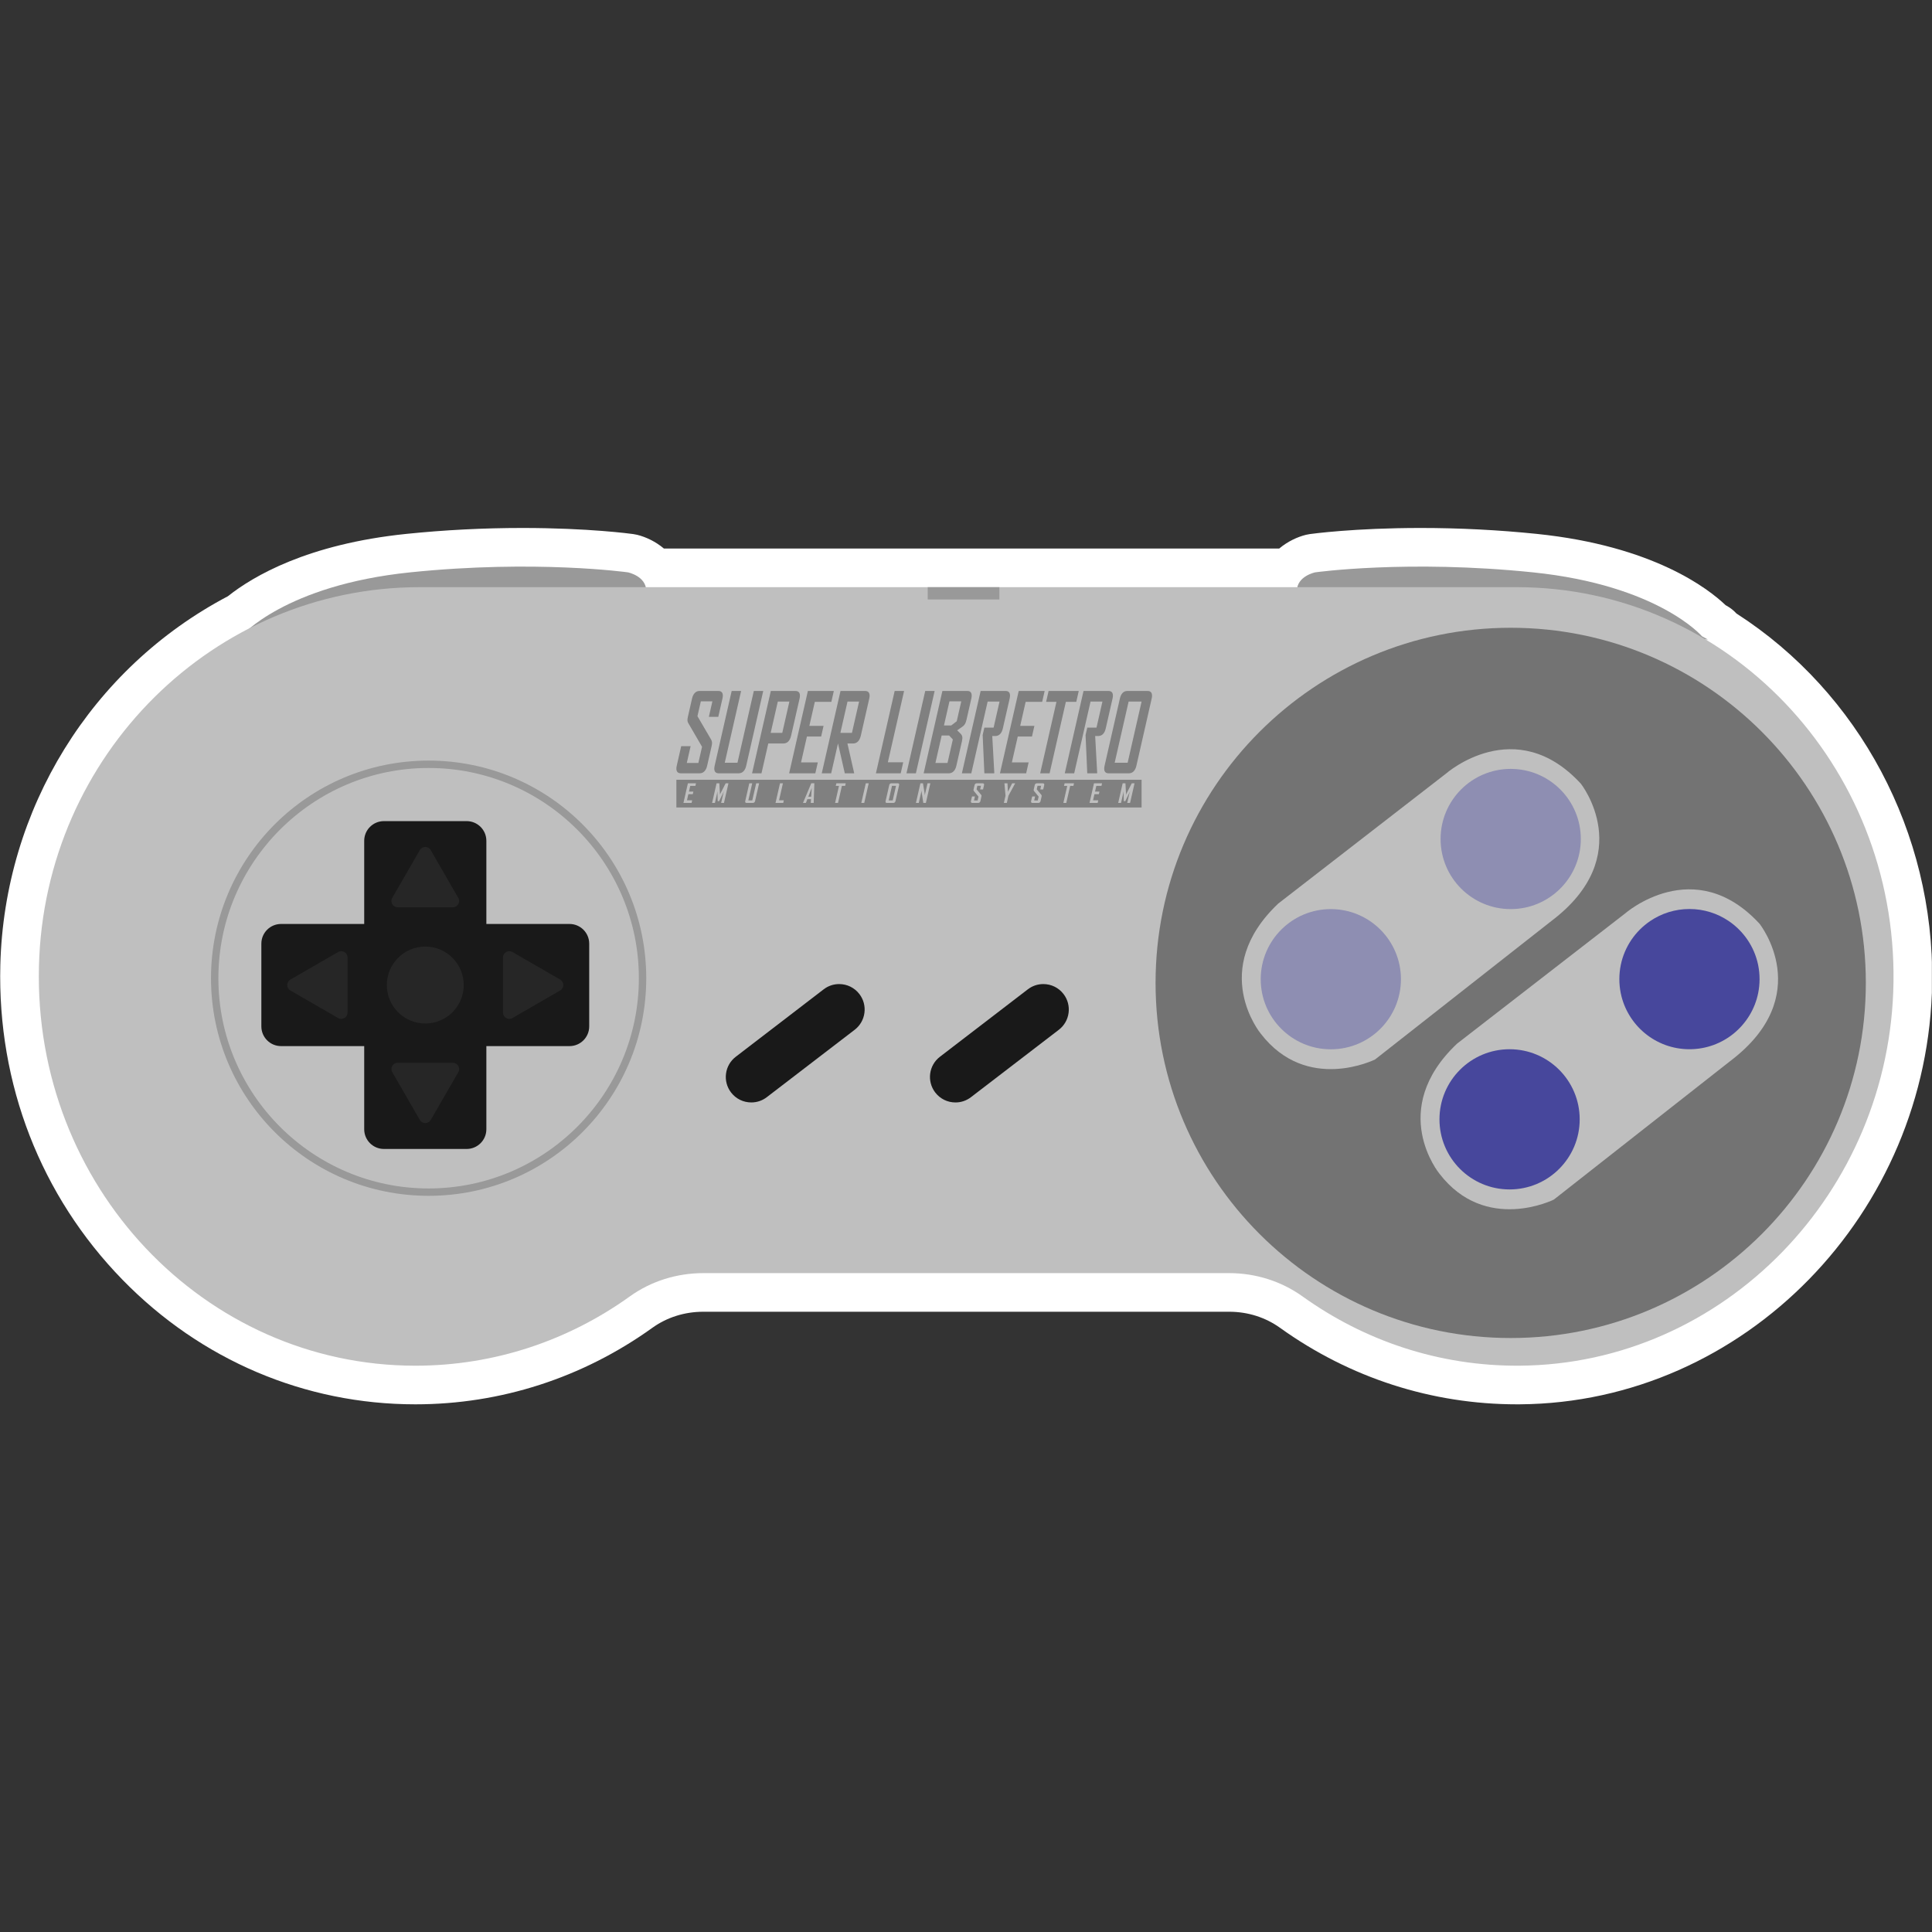 <?xml version="1.0" encoding="UTF-8" standalone="no"?>
<!-- Created with Inkscape (http://www.inkscape.org/) -->

<svg
   xmlns:dc="http://purl.org/dc/elements/1.1/"
   xmlns:cc="http://creativecommons.org/ns#"
   xmlns:rdf="http://www.w3.org/1999/02/22-rdf-syntax-ns#"
   xmlns:svg="http://www.w3.org/2000/svg"
   xmlns="http://www.w3.org/2000/svg"
   xmlns:sodipodi="http://sodipodi.sourceforge.net/DTD/sodipodi-0.dtd"
   xmlns:inkscape="http://www.inkscape.org/namespaces/inkscape"
   id="svg54862"
   version="1.1"
   inkscape:version="0.48.5 r10040"
   width="256"
   height="256"
   xml:space="preserve"
   sodipodi:docname="Nintendo - Super Nintendo Entertainment System.svg"
   inkscape:export-filename="/Users/margetts/Desktop/BAXY RetroActive/png_marked/Nintendo - Super Nintendo Entertainment System.png"
   inkscape:export-xdpi="90.099998"
   inkscape:export-ydpi="90.099998"><rect width="100%" height="100%" fill="#333333" stroke="none"/><defs
     id="defs54866"><clipPath
       clipPathUnits="userSpaceOnUse"
       id="clipPath54876"><path
         d="M 0,128 128,128 128,0 0,0 0,128 z"
         id="path54878"
         inkscape:connector-curvature="0" /></clipPath></defs><sodipodi:namedview
     pagecolor="#ffffff"
     bordercolor="#666666"
     borderopacity="1"
     objecttolerance="10"
     gridtolerance="10"
     guidetolerance="10"
     inkscape:pageopacity="0"
     inkscape:pageshadow="2"
     inkscape:window-width="1676"
     inkscape:window-height="1005"
     id="namedview54864"
     showgrid="false"
     inkscape:zoom="5.04375"
     inkscape:cx="55.11772"
     inkscape:cy="80"
     inkscape:window-x="4"
     inkscape:window-y="1"
     inkscape:window-maximized="1"
     inkscape:current-layer="g54870" /><g
     id="g54870"
     inkscape:groupmode="layer"
     inkscape:label="Nintendo - Super Nintendo Entertainment System"
     transform="matrix(1.25,0,0,-1.25,0,256)"><g
       id="g54872"
       transform="matrix(1.6,0,0,1.6,-0.012,0.283)"><g
         id="g54874"
         clip-path="url(#clipPath54876)"><g
           id="g54880"
           transform="translate(115.049,87.18)"><path
             d="m 0,0 c -0.181,0.198 -0.395,0.37 -0.64,0.506 l -0.075,0.042 c -1.142,1.091 -4.792,3.928 -12.507,4.723 -2.538,0.261 -5.127,0.393 -7.696,0.393 -4.401,0 -7.226,-0.388 -7.344,-0.405 -0.086,-0.012 -0.17,-0.028 -0.254,-0.048 -0.562,-0.138 -1.212,-0.436 -1.773,-0.909 l -18.541,0 -4.747,0 -17.48,0 c -0.561,0.473 -1.211,0.771 -1.773,0.909 -0.084,0.02 -0.168,0.036 -0.254,0.048 -0.118,0.017 -2.943,0.405 -7.344,0.405 -2.568,0 -5.157,-0.132 -7.695,-0.393 -6.531,-0.673 -10.145,-2.798 -11.82,-4.13 -9.047,-4.761 -14.817,-14.099 -15.077,-24.437 -0.198,-7.887 2.677,-15.291 8.096,-20.849 5.19,-5.321 12.08,-8.252 19.402,-8.252 5.65,0 11.079,1.753 15.701,5.07 0.97,0.696 2.139,1.064 3.383,1.064 l 34.834,0 c 1.232,0 2.399,-0.37 3.377,-1.071 4.619,-3.312 10.045,-5.063 15.69,-5.063 l 0.202,10e-4 c 14.85,0.109 27.099,12.648 27.303,27.95 C 13.1,-14.522 8.154,-5.244 0,0"
             style="fill:#ffffff;fill-opacity:1;fill-rule:nonzero;stroke:none"
             id="path54882"
             inkscape:connector-curvature="0" /></g><g
           id="g54884"
           transform="translate(15.986,85.671)"><path
             d="m 0,0 c 0,0 2.89,3.377 11.202,4.233 8.311,0.855 14.422,0 14.422,0 0,0 1.203,-0.245 1.213,-1.223 L -0.394,-0.22"
             style="fill:#999999;fill-opacity:1;fill-rule:nonzero;stroke:none"
             id="path54886"
             inkscape:connector-curvature="0" /></g><g
           id="g54888"
           transform="translate(112.766,85.671)"><path
             d="m 0,0 c 0,0 -2.89,3.377 -11.202,4.233 -8.311,0.855 -14.422,0 -14.422,0 0,0 -1.203,-0.245 -1.213,-1.223 L 0.394,-0.22"
             style="fill:#999999;fill-opacity:1;fill-rule:nonzero;stroke:none"
             id="path54890"
             inkscape:connector-curvature="0" /></g><g
           id="g54892"
           transform="translate(100.512,88.921)"><path
             d="m 0,0 -72.721,0 c -13.564,0 -24.85,-11.085 -25.203,-25.102 -0.366,-14.557 10.94,-26.477 24.939,-26.477 5.28,0 10.176,1.696 14.208,4.59 1.427,1.025 3.137,1.544 4.875,1.544 l 34.834,0 c 1.737,0 3.442,-0.527 4.869,-1.55 4.077,-2.923 9.036,-4.623 14.381,-4.583 13.505,0.099 24.577,11.464 24.763,25.424 C 25.137,-11.744 13.895,0 0,0"
             style="fill:#bfbfbf;fill-opacity:1;fill-rule:nonzero;stroke:none"
             id="path54894"
             inkscape:connector-curvature="0" /></g><g
           id="g54896"
           transform="translate(123.624,62.704)"><path
             d="m 0,0 c 0,-12.994 -10.534,-23.528 -23.528,-23.528 -12.995,0 -23.529,10.534 -23.529,23.528 0,12.994 10.534,23.528 23.529,23.528 C -10.534,23.528 0,12.994 0,0"
             style="fill:#737373;fill-opacity:1;fill-rule:nonzero;stroke:none"
             id="path54898"
             inkscape:connector-curvature="0" /></g><g
           id="g54900"
           transform="translate(37.739,66.608)"><path
             d="m 0,0 -5.509,0 0,5.509 c 0,0.721 -0.585,1.305 -1.305,1.305 l -5.482,0 c -0.721,0 -1.306,-0.584 -1.306,-1.305 l 0,-5.509 -5.509,0 c -0.72,0 -1.305,-0.584 -1.305,-1.305 l 0,-5.482 c 0,-0.721 0.585,-1.305 1.305,-1.305 l 5.509,0 0,-5.509 c 0,-0.721 0.585,-1.305 1.306,-1.305 l 5.482,0 c 0.72,0 1.305,0.584 1.305,1.305 l 0,5.509 5.509,0 c 0.721,0 1.305,0.584 1.305,1.305 l 0,5.482 C 1.305,-0.584 0.721,0 0,0"
             style="fill:#191919;fill-opacity:1;fill-rule:nonzero;stroke:none"
             id="path54902"
             inkscape:connector-curvature="0" /></g><g
           id="g54904"
           transform="translate(25.636,62.562)"><path
             d="M 0,0 C 0,1.407 1.141,2.548 2.548,2.548 3.955,2.548 5.096,1.407 5.096,0 5.096,-1.407 3.955,-2.548 2.548,-2.548 1.141,-2.548 0,-1.407 0,0"
             style="fill:#262626;fill-opacity:1;fill-rule:nonzero;stroke:none"
             id="path54906"
             inkscape:connector-curvature="0" /></g><g
           id="g54908"
           transform="translate(84.695,67.96)"><path
             d="m 0,0 11.123,8.617 c 0,0 4.583,4.033 8.922,-0.672 0,0 3.789,-4.767 -1.956,-9.106 L 6.417,-10.328 c 0,0 -4.522,-2.261 -7.578,1.711 0,0 -3.484,4.217 1.161,8.617"
             style="fill:#bfbfbf;fill-opacity:1;fill-rule:nonzero;stroke:none"
             id="path54910"
             inkscape:connector-curvature="0" /></g><g
           id="g54912"
           transform="translate(88.178,67.593)"><path
             d="m 0,0 c -2.565,0 -4.645,-2.08 -4.645,-4.645 0,-2.565 2.08,-4.644 4.645,-4.644 2.565,0 4.645,2.079 4.645,4.644 C 4.645,-2.08 2.565,0 0,0"
             style="fill:#8e8eb2;fill-opacity:1;fill-rule:nonzero;stroke:none"
             id="path54914"
             inkscape:connector-curvature="0" /></g><g
           id="g54916"
           transform="translate(100.095,76.882)"><path
             d="m 0,0 c -2.565,0 -4.645,-2.079 -4.645,-4.645 0,-2.565 2.08,-4.644 4.645,-4.644 2.565,0 4.645,2.079 4.645,4.644 C 4.645,-2.079 2.565,0 0,0"
             style="fill:#8e8eb2;fill-opacity:1;fill-rule:nonzero;stroke:none"
             id="path54918"
             inkscape:connector-curvature="0" /></g><g
           id="g54920"
           transform="translate(96.538,58.676)"><path
             d="m 0,0 11.123,8.617 c 0,0 4.583,4.033 8.922,-0.672 0,0 3.789,-4.767 -1.956,-9.106 L 6.417,-10.328 c 0,0 -4.523,-2.261 -7.578,1.711 0,0 -3.484,4.217 1.161,8.617"
             style="fill:#bfbfbf;fill-opacity:1;fill-rule:nonzero;stroke:none"
             id="path54922"
             inkscape:connector-curvature="0" /></g><g
           id="g54924"
           transform="translate(100.021,58.309)"><path
             d="m 0,0 c -2.565,0 -4.645,-2.079 -4.645,-4.645 0,-2.565 2.08,-4.644 4.645,-4.644 2.565,0 4.645,2.079 4.645,4.644 C 4.645,-2.079 2.565,0 0,0"
             style="fill:#47479c;fill-opacity:1;fill-rule:nonzero;stroke:none"
             id="path54926"
             inkscape:connector-curvature="0" /></g><g
           id="g54928"
           transform="translate(116.583,62.954)"><path
             d="M 0,0 C 0,0.321 -0.033,0.634 -0.094,0.936 -0.218,1.541 -0.459,2.102 -0.793,2.597 -1.127,3.091 -1.553,3.517 -2.048,3.851 -2.789,4.352 -3.683,4.645 -4.645,4.645 -5.606,4.645 -6.5,4.352 -7.241,3.851 -7.736,3.517 -8.162,3.091 -8.496,2.597 -8.83,2.102 -9.071,1.541 -9.195,0.936 -9.257,0.634 -9.289,0.321 -9.289,0 l 0,0 c 0,-0.321 0.032,-0.634 0.094,-0.936 0.433,-2.117 2.306,-3.709 4.55,-3.709 2.245,0 4.118,1.592 4.551,3.709 C -0.033,-0.634 0,-0.321 0,0 z"
             style="fill:#47479c;fill-opacity:1;fill-rule:nonzero;stroke:none"
             id="path54930"
             inkscape:connector-curvature="0" /></g><g
           id="g54932"
           transform="translate(70.47,61.965)"><path
             d="m 0,0 c -0.322,0.42 -0.811,0.661 -1.341,0.661 -0.374,0 -0.729,-0.121 -1.026,-0.349 l -5.822,-4.466 c -0.739,-0.566 -0.879,-1.628 -0.312,-2.367 0.322,-0.42 0.811,-0.661 1.341,-0.661 0.373,0 0.728,0.121 1.026,0.349 l 5.822,4.466 C 0.427,-1.8 0.567,-0.739 0,0"
             style="fill:#191919;fill-opacity:1;fill-rule:nonzero;stroke:none"
             id="path54934"
             inkscape:connector-curvature="0" /></g><g
           id="g54936"
           transform="translate(55.603,62.626)"><path
             d="m 0,0 c -0.374,0 -0.729,-0.12 -1.026,-0.349 l -5.822,-4.466 c -0.358,-0.274 -0.588,-0.672 -0.647,-1.119 -0.059,-0.446 0.06,-0.89 0.334,-1.248 0.323,-0.42 0.811,-0.66 1.341,-0.66 0.374,0 0.729,0.12 1.026,0.348 l 5.823,4.466 c 0.357,0.275 0.587,0.672 0.646,1.119 0.059,0.447 -0.06,0.89 -0.334,1.248 C 1.018,-0.241 0.53,0 0,0"
             style="fill:#191919;fill-opacity:1;fill-rule:nonzero;stroke:none"
             id="path54938"
             inkscape:connector-curvature="0" /></g><g
           id="g54940"
           transform="translate(19.245,62.923)"><path
             d="m 0,0 3.164,1.826 c 0.277,0.161 0.625,-0.04 0.625,-0.36 l 0,-3.653 c 0,-0.321 -0.348,-0.521 -0.625,-0.361 L 0,-0.722 C -0.278,-0.561 -0.278,-0.16 0,0"
             style="fill:#262626;fill-opacity:1;fill-rule:nonzero;stroke:none"
             id="path54942"
             inkscape:connector-curvature="0" /></g><g
           id="g54944"
           transform="translate(37.122,62.202)"><path
             d="m 0,0 -3.164,-1.826 c -0.277,-0.161 -0.625,0.04 -0.625,0.36 l 0,3.653 c 0,0.321 0.348,0.521 0.625,0.361 L 0,0.722 C 0.278,0.561 0.278,0.16 0,0"
             style="fill:#262626;fill-opacity:1;fill-rule:nonzero;stroke:none"
             id="path54946"
             inkscape:connector-curvature="0" /></g><g
           id="g54948"
           transform="translate(28.544,71.501)"><path
             d="m 0,0 1.826,-3.164 c 0.161,-0.277 -0.04,-0.625 -0.36,-0.625 l -3.653,0 c -0.321,0 -0.521,0.348 -0.361,0.625 L -0.722,0 C -0.561,0.278 -0.16,0.278 0,0"
             style="fill:#262626;fill-opacity:1;fill-rule:nonzero;stroke:none"
             id="path54950"
             inkscape:connector-curvature="0" /></g><g
           id="g54952"
           transform="translate(27.823,53.623)"><path
             d="m 0,0 -1.826,3.164 c -0.161,0.277 0.04,0.625 0.36,0.625 l 3.653,0 c 0.321,0 0.521,-0.348 0.361,-0.625 L 0.722,0 C 0.561,-0.278 0.16,-0.278 0,0"
             style="fill:#262626;fill-opacity:1;fill-rule:nonzero;stroke:none"
             id="path54954"
             inkscape:connector-curvature="0" /></g><g
           id="g54956"
           transform="translate(28.405,77.432)"><path
             d="m 0,0 c -7.963,0 -14.418,-6.455 -14.418,-14.418 0,-7.962 6.455,-14.417 14.418,-14.417 7.963,0 14.418,6.455 14.418,14.417 C 14.418,-6.455 7.963,0 0,0 m 0,-0.489 c 7.68,0 13.929,-6.248 13.929,-13.929 0,-7.68 -6.249,-13.929 -13.929,-13.929 -7.68,0 -13.929,6.249 -13.929,13.929 0,7.681 6.249,13.929 13.929,13.929"
             style="fill:#999999;fill-opacity:1;fill-rule:nonzero;stroke:none"
             id="path54958"
             inkscape:connector-curvature="0" /></g><path
           d="m 66.219,88.107 -4.747,0 0,0.814 4.747,0 0,-0.814 z"
           style="fill:#999999;fill-opacity:1;fill-rule:nonzero;stroke:none"
           id="path54960"
           inkscape:connector-curvature="0" /><g
           id="g54962"
           transform="translate(46.366,76.59)"><path
             d="M 0,0 -1.259,0 C -1.5,0 -1.596,0.179 -1.523,0.5 l 0.296,1.299 0.624,0 -0.253,-1.114 0.766,0 0.244,1.071 -0.901,1.55 c -0.076,0.121 -0.085,0.228 -0.038,0.435 l 0.277,1.214 c 0.073,0.321 0.25,0.5 0.491,0.5 l 1.259,0 c 0.241,0 0.338,-0.179 0.266,-0.493 L 1.23,3.741 l -0.624,0 0.234,1.028 -0.766,0 L -0.151,3.784 0.751,2.242 C 0.826,2.113 0.835,2.006 0.788,1.799 L 0.492,0.5 C 0.419,0.179 0.241,0 0,0"
             style="fill:#808080;fill-opacity:1;fill-rule:nonzero;stroke:none"
             id="path54964"
             inkscape:connector-curvature="0" /></g><g
           id="g54966"
           transform="translate(48.949,76.59)"><path
             d="m 0,0 -1.33,0 c -0.246,0 -0.337,0.179 -0.264,0.5 l 1.128,4.955 0.625,0 -1.083,-4.755 0.842,0 1.083,4.755 0.624,0 L 0.497,0.5 C 0.424,0.179 0.247,0 0,0"
             style="fill:#808080;fill-opacity:1;fill-rule:nonzero;stroke:none"
             id="path54968"
             inkscape:connector-curvature="0" /></g><g
           id="g54970"
           transform="translate(52.307,81.345)"><path
             d="m 0,0 -0.767,0 -0.473,-2.078 0.767,0 L 0,0 z m -0.386,-2.778 -1.013,0 -0.45,-1.977 -0.624,0 1.242,5.454 1.636,0 c 0.247,0 0.343,-0.178 0.27,-0.499 L 0.112,-2.271 C 0.039,-2.592 -0.14,-2.778 -0.386,-2.778"
             style="fill:#808080;fill-opacity:1;fill-rule:nonzero;stroke:none"
             id="path54972"
             inkscape:connector-curvature="0" /></g><g
           id="g54974"
           transform="translate(52.29,76.59)"><path
             d="m 0,0 1.242,5.455 1.719,0 -0.164,-0.721 -1.095,0 -0.363,-1.592 0.942,0 -0.161,-0.707 -0.942,0 -0.39,-1.714 1.111,0 L 1.735,0 0,0 z"
             style="fill:#808080;fill-opacity:1;fill-rule:nonzero;stroke:none"
             id="path54976"
             inkscape:connector-curvature="0" /></g><g
           id="g54978"
           transform="translate(58.04,76.59)"><path
             d="m 0,0 1.242,5.455 0.624,0 -1.076,-4.727 1.018,0 L 1.642,0 0,0 z"
             style="fill:#808080;fill-opacity:1;fill-rule:nonzero;stroke:none"
             id="path54980"
             inkscape:connector-curvature="0" /></g><g
           id="g54982"
           transform="translate(60.064,76.59)"><path
             d="m 0,0 1.242,5.455 0.624,0 L 0.624,0 0,0 z"
             style="fill:#808080;fill-opacity:1;fill-rule:nonzero;stroke:none"
             id="path54984"
             inkscape:connector-curvature="0" /></g><g
           id="g54986"
           transform="translate(63.136,78.832)"><path
             d="m 0,0 -0.247,0.264 -0.493,0 -0.414,-1.821 0.8,0 L 0,0 z m 0.559,2.527 -0.783,0 -0.364,-1.599 0.481,0 0.365,0.279 0.301,1.32 z m -0.823,-4.769 -1.67,0 1.242,5.455 1.659,0 c 0.241,0 0.331,-0.179 0.258,-0.5 L 0.905,1.306 C 0.846,1.049 0.764,0.928 0.59,0.814 L 0.286,0.607 0.509,0.385 C 0.631,0.271 0.66,0.136 0.602,-0.122 l -0.369,-1.62 c -0.073,-0.321 -0.251,-0.5 -0.497,-0.5"
             style="fill:#808080;fill-opacity:1;fill-rule:nonzero;stroke:none"
             id="path54988"
             inkscape:connector-curvature="0" /></g><g
           id="g54990"
           transform="translate(65.224,76.59)"><path
             d="M 0,0 -0.112,2.535 0,3.027 l 0.613,0 0.393,1.728 -0.788,0 L -0.865,0 l -0.624,0 1.242,5.455 1.659,0 c 0.246,0 0.337,-0.179 0.264,-0.5 L 1.224,2.97 C 1.15,2.649 0.98,2.477 0.738,2.47 L 0.524,2.47 0.658,0.029 0.651,0 0,0 z"
             style="fill:#808080;fill-opacity:1;fill-rule:nonzero;stroke:none"
             id="path54992"
             inkscape:connector-curvature="0" /></g><g
           id="g54994"
           transform="translate(66.258,76.59)"><path
             d="m 0,0 1.242,5.455 1.719,0 -0.164,-0.721 -1.095,0 -0.362,-1.592 0.941,0 -0.161,-0.707 -0.941,0 -0.391,-1.714 1.111,0 L 1.735,0 0,0 z"
             style="fill:#808080;fill-opacity:1;fill-rule:nonzero;stroke:none"
             id="path54996"
             inkscape:connector-curvature="0" /></g><g
           id="g54998"
           transform="translate(70.624,81.324)"><path
             d="m 0,0 -1.078,-4.734 -0.624,0 1.078,4.734 -0.684,0 0.164,0.721 1.998,0 L 0.69,0 0,0 z"
             style="fill:#808080;fill-opacity:1;fill-rule:nonzero;stroke:none"
             id="path55000"
             inkscape:connector-curvature="0" /></g><g
           id="g55002"
           transform="translate(72.041,76.59)"><path
             d="M 0,0 -0.112,2.535 0,3.027 l 0.613,0 0.393,1.728 -0.788,0 L -0.865,0 l -0.624,0 1.242,5.455 1.659,0 c 0.246,0 0.337,-0.179 0.264,-0.5 L 1.224,2.97 C 1.15,2.649 0.98,2.477 0.738,2.47 L 0.524,2.47 0.658,0.029 0.651,0 0,0 z"
             style="fill:#808080;fill-opacity:1;fill-rule:nonzero;stroke:none"
             id="path55004"
             inkscape:connector-curvature="0" /></g><g
           id="g55006"
           transform="translate(75.641,81.345)"><path
             d="m 0,0 -0.859,0 -0.924,-4.055 0.859,0 L 0,0 z m -0.837,-4.755 -1.357,0 c -0.241,0 -0.332,0.178 -0.259,0.499 L -1.438,0.2 c 0.073,0.321 0.245,0.499 0.486,0.499 l 1.357,0 c 0.241,0 0.337,-0.178 0.264,-0.499 l -1.014,-4.456 c -0.073,-0.321 -0.251,-0.499 -0.492,-0.499"
             style="fill:#808080;fill-opacity:1;fill-rule:nonzero;stroke:none"
             id="path55008"
             inkscape:connector-curvature="0" /></g><g
           id="g55010"
           transform="translate(56.451,79.267)"><path
             d="m 0,0 -0.766,0 0.473,2.078 0.766,0 L 0,0 z m 0.879,2.777 -1.637,0 -1.242,-5.454 0.624,0 0.451,1.977 0.001,0 0.45,-1.977 0.624,0 -0.45,1.977 0.387,0 c 0.246,0 0.425,0.186 0.499,0.507 L 1.148,2.278 C 1.221,2.599 1.125,2.777 0.879,2.777"
             style="fill:#808080;fill-opacity:1;fill-rule:nonzero;stroke:none"
             id="path55012"
             inkscape:connector-curvature="0" /></g><path
           d="m 75.641,74.326 -30.821,0 0,1.835 30.821,0 0,-1.835 z"
           style="fill:#808080;fill-opacity:1;fill-rule:nonzero;stroke:none"
           id="path55014"
           inkscape:connector-curvature="0" /><g
           id="g55016"
           transform="translate(45.287,74.627)"><path
             d="m 0,0 0.296,1.301 0.535,0 -0.04,-0.172 -0.34,0 -0.086,-0.38 0.293,0 -0.039,-0.168 -0.293,0 -0.093,-0.409 0.346,0 L 0.54,0 0,0 z"
             style="fill:#bfbfbf;fill-opacity:1;fill-rule:nonzero;stroke:none"
             id="path55018"
             inkscape:connector-curvature="0" /></g><g
           id="g55020"
           transform="translate(47.785,74.627)"><path
             d="M 0,0 0.146,0.642 C 0.157,0.691 0.19,0.783 0.19,0.783 l -0.32,-0.664 -0.099,0 -0.017,0.664 c 0,0 -0.009,-0.092 -0.02,-0.141 L -0.412,0 l -0.187,0 0.296,1.301 0.184,0 0.04,-0.719 C -0.078,0.57 -0.087,0.523 -0.087,0.523 c 0,0 0.012,0.047 0.018,0.059 L 0.3,1.301 0.484,1.301 0.187,0 0,0 z"
             style="fill:#bfbfbf;fill-opacity:1;fill-rule:nonzero;stroke:none"
             id="path55022"
             inkscape:connector-curvature="0" /></g><g
           id="g55024"
           transform="translate(49.885,74.627)"><path
             d="M 0,0 -0.413,0 C -0.49,0 -0.521,0.043 -0.504,0.119 l 0.269,1.182 0.194,0 -0.258,-1.134 0.262,0 0.259,1.134 0.194,0 L 0.147,0.119 C 0.129,0.043 0.077,0 0,0"
             style="fill:#bfbfbf;fill-opacity:1;fill-rule:nonzero;stroke:none"
             id="path55026"
             inkscape:connector-curvature="0" /></g><g
           id="g55028"
           transform="translate(51.388,74.627)"><path
             d="m 0,0 0.296,1.301 0.194,0 -0.256,-1.127 0.316,0 L 0.511,0 0,0 z"
             style="fill:#bfbfbf;fill-opacity:1;fill-rule:nonzero;stroke:none"
             id="path55030"
             inkscape:connector-curvature="0" /></g><g
           id="g55032"
           transform="translate(53.789,75.628)"><path
             d="m 0,0 -0.229,-0.587 0.19,0 L 0,0 z m -0.066,-1.001 0.017,0.247 -0.244,0 -0.095,-0.247 -0.193,0 0.001,0.003 0.548,1.3 0.204,0 -0.045,-1.3 -0.001,-0.003 -0.192,0 z"
             style="fill:#bfbfbf;fill-opacity:1;fill-rule:nonzero;stroke:none"
             id="path55034"
             inkscape:connector-curvature="0" /></g><g
           id="g55036"
           transform="translate(55.786,75.756)"><path
             d="m 0,0 -0.257,-1.129 -0.194,0 0.257,1.129 -0.213,0 0.039,0.172 0.622,0 L 0.215,0 0,0 z"
             style="fill:#bfbfbf;fill-opacity:1;fill-rule:nonzero;stroke:none"
             id="path55038"
             inkscape:connector-curvature="0" /></g><g
           id="g55040"
           transform="translate(57.072,74.627)"><path
             d="m 0,0 0.296,1.301 0.194,0 L 0.194,0 0,0 z"
             style="fill:#bfbfbf;fill-opacity:1;fill-rule:nonzero;stroke:none"
             id="path55042"
             inkscape:connector-curvature="0" /></g><g
           id="g55044"
           transform="translate(59.372,75.761)"><path
             d="m 0,0 -0.267,0 -0.22,-0.967 0.267,0 L 0,0 z m -0.181,-1.134 -0.423,0 c -0.075,0 -0.106,0.043 -0.088,0.119 l 0.242,1.063 c 0.017,0.076 0.067,0.119 0.142,0.119 l 0.423,0 c 0.074,0 0.107,-0.043 0.09,-0.119 l -0.242,-1.063 c -0.017,-0.076 -0.07,-0.119 -0.144,-0.119"
             style="fill:#bfbfbf;fill-opacity:1;fill-rule:nonzero;stroke:none"
             id="path55046"
             inkscape:connector-curvature="0" /></g><g
           id="g55048"
           transform="translate(61.179,74.627)"><path
             d="m 0,0 -0.125,0.819 c 0,0 -0.002,-0.06 -0.01,-0.094 L -0.3,0 l -0.188,0 0.296,1.301 0.17,0 0.129,-0.802 c 0,0 0.002,0.059 0.009,0.093 l 0.162,0.709 0.189,0 L 0.171,0 0,0 z"
             style="fill:#bfbfbf;fill-opacity:1;fill-rule:nonzero;stroke:none"
             id="path55050"
             inkscape:connector-curvature="0" /></g><g
           id="g55052"
           transform="translate(64.816,74.627)"><path
             d="m 0,0 -0.391,0 c -0.075,0 -0.108,0.043 -0.091,0.119 l 0.071,0.31 0.194,0 -0.061,-0.266 0.239,0 0.058,0.256 -0.306,0.369 c -0.026,0.029 -0.03,0.055 -0.019,0.104 l 0.066,0.29 c 0.017,0.076 0.07,0.119 0.145,0.119 l 0.391,0 c 0.075,0 0.108,-0.043 0.091,-0.118 l -0.066,-0.291 -0.194,0 0.056,0.245 -0.239,0 L -0.109,0.902 0.197,0.535 C 0.222,0.504 0.227,0.478 0.215,0.429 L 0.145,0.119 C 0.127,0.043 0.075,0 0,0"
             style="fill:#bfbfbf;fill-opacity:1;fill-rule:nonzero;stroke:none"
             id="path55054"
             inkscape:connector-curvature="0" /></g><g
           id="g55056"
           transform="translate(66.821,75.106)"><path
             d="m 0,0 -0.109,-0.478 -0.196,0 0.109,0.478 -0.071,0.816 0.001,0.006 0.201,0 0.027,-0.565 0.283,0.565 0.199,0 L 0.443,0.816 0,0 z"
             style="fill:#bfbfbf;fill-opacity:1;fill-rule:nonzero;stroke:none"
             id="path55058"
             inkscape:connector-curvature="0" /></g><g
           id="g55060"
           transform="translate(68.802,74.627)"><path
             d="m 0,0 -0.391,0 c -0.075,0 -0.108,0.043 -0.091,0.119 l 0.071,0.31 0.194,0 -0.061,-0.266 0.239,0 0.058,0.256 -0.306,0.369 c -0.026,0.029 -0.03,0.055 -0.019,0.104 l 0.066,0.29 c 0.017,0.076 0.07,0.119 0.145,0.119 l 0.391,0 c 0.075,0 0.108,-0.043 0.091,-0.118 l -0.066,-0.291 -0.194,0 0.056,0.245 -0.239,0 L -0.109,0.902 0.197,0.535 C 0.222,0.504 0.227,0.478 0.215,0.429 L 0.145,0.119 C 0.127,0.043 0.075,0 0,0"
             style="fill:#bfbfbf;fill-opacity:1;fill-rule:nonzero;stroke:none"
             id="path55062"
             inkscape:connector-curvature="0" /></g><g
           id="g55064"
           transform="translate(70.909,75.756)"><path
             d="m 0,0 -0.257,-1.129 -0.194,0 0.257,1.129 -0.213,0 0.039,0.172 0.622,0 L 0.215,0 0,0 z"
             style="fill:#bfbfbf;fill-opacity:1;fill-rule:nonzero;stroke:none"
             id="path55066"
             inkscape:connector-curvature="0" /></g><g
           id="g55068"
           transform="translate(72.191,74.627)"><path
             d="m 0,0 0.296,1.301 0.535,0 -0.039,-0.172 -0.341,0 -0.086,-0.38 0.293,0 -0.039,-0.168 -0.293,0 -0.093,-0.409 0.346,0 L 0.54,0 0,0 z"
             style="fill:#bfbfbf;fill-opacity:1;fill-rule:nonzero;stroke:none"
             id="path55070"
             inkscape:connector-curvature="0" /></g><g
           id="g55072"
           transform="translate(74.69,74.627)"><path
             d="M 0,0 0.146,0.642 C 0.157,0.691 0.19,0.783 0.19,0.783 l -0.32,-0.664 -0.098,0 -0.018,0.664 c 0,0 -0.009,-0.092 -0.02,-0.141 L -0.412,0 l -0.187,0 0.296,1.301 0.184,0 0.04,-0.719 C -0.078,0.57 -0.087,0.523 -0.087,0.523 c 0,0 0.012,0.047 0.019,0.059 L 0.3,1.301 0.484,1.301 0.187,0 0,0 z"
             style="fill:#bfbfbf;fill-opacity:1;fill-rule:nonzero;stroke:none"
             id="path55074"
             inkscape:connector-curvature="0" /></g></g></g></g></svg>